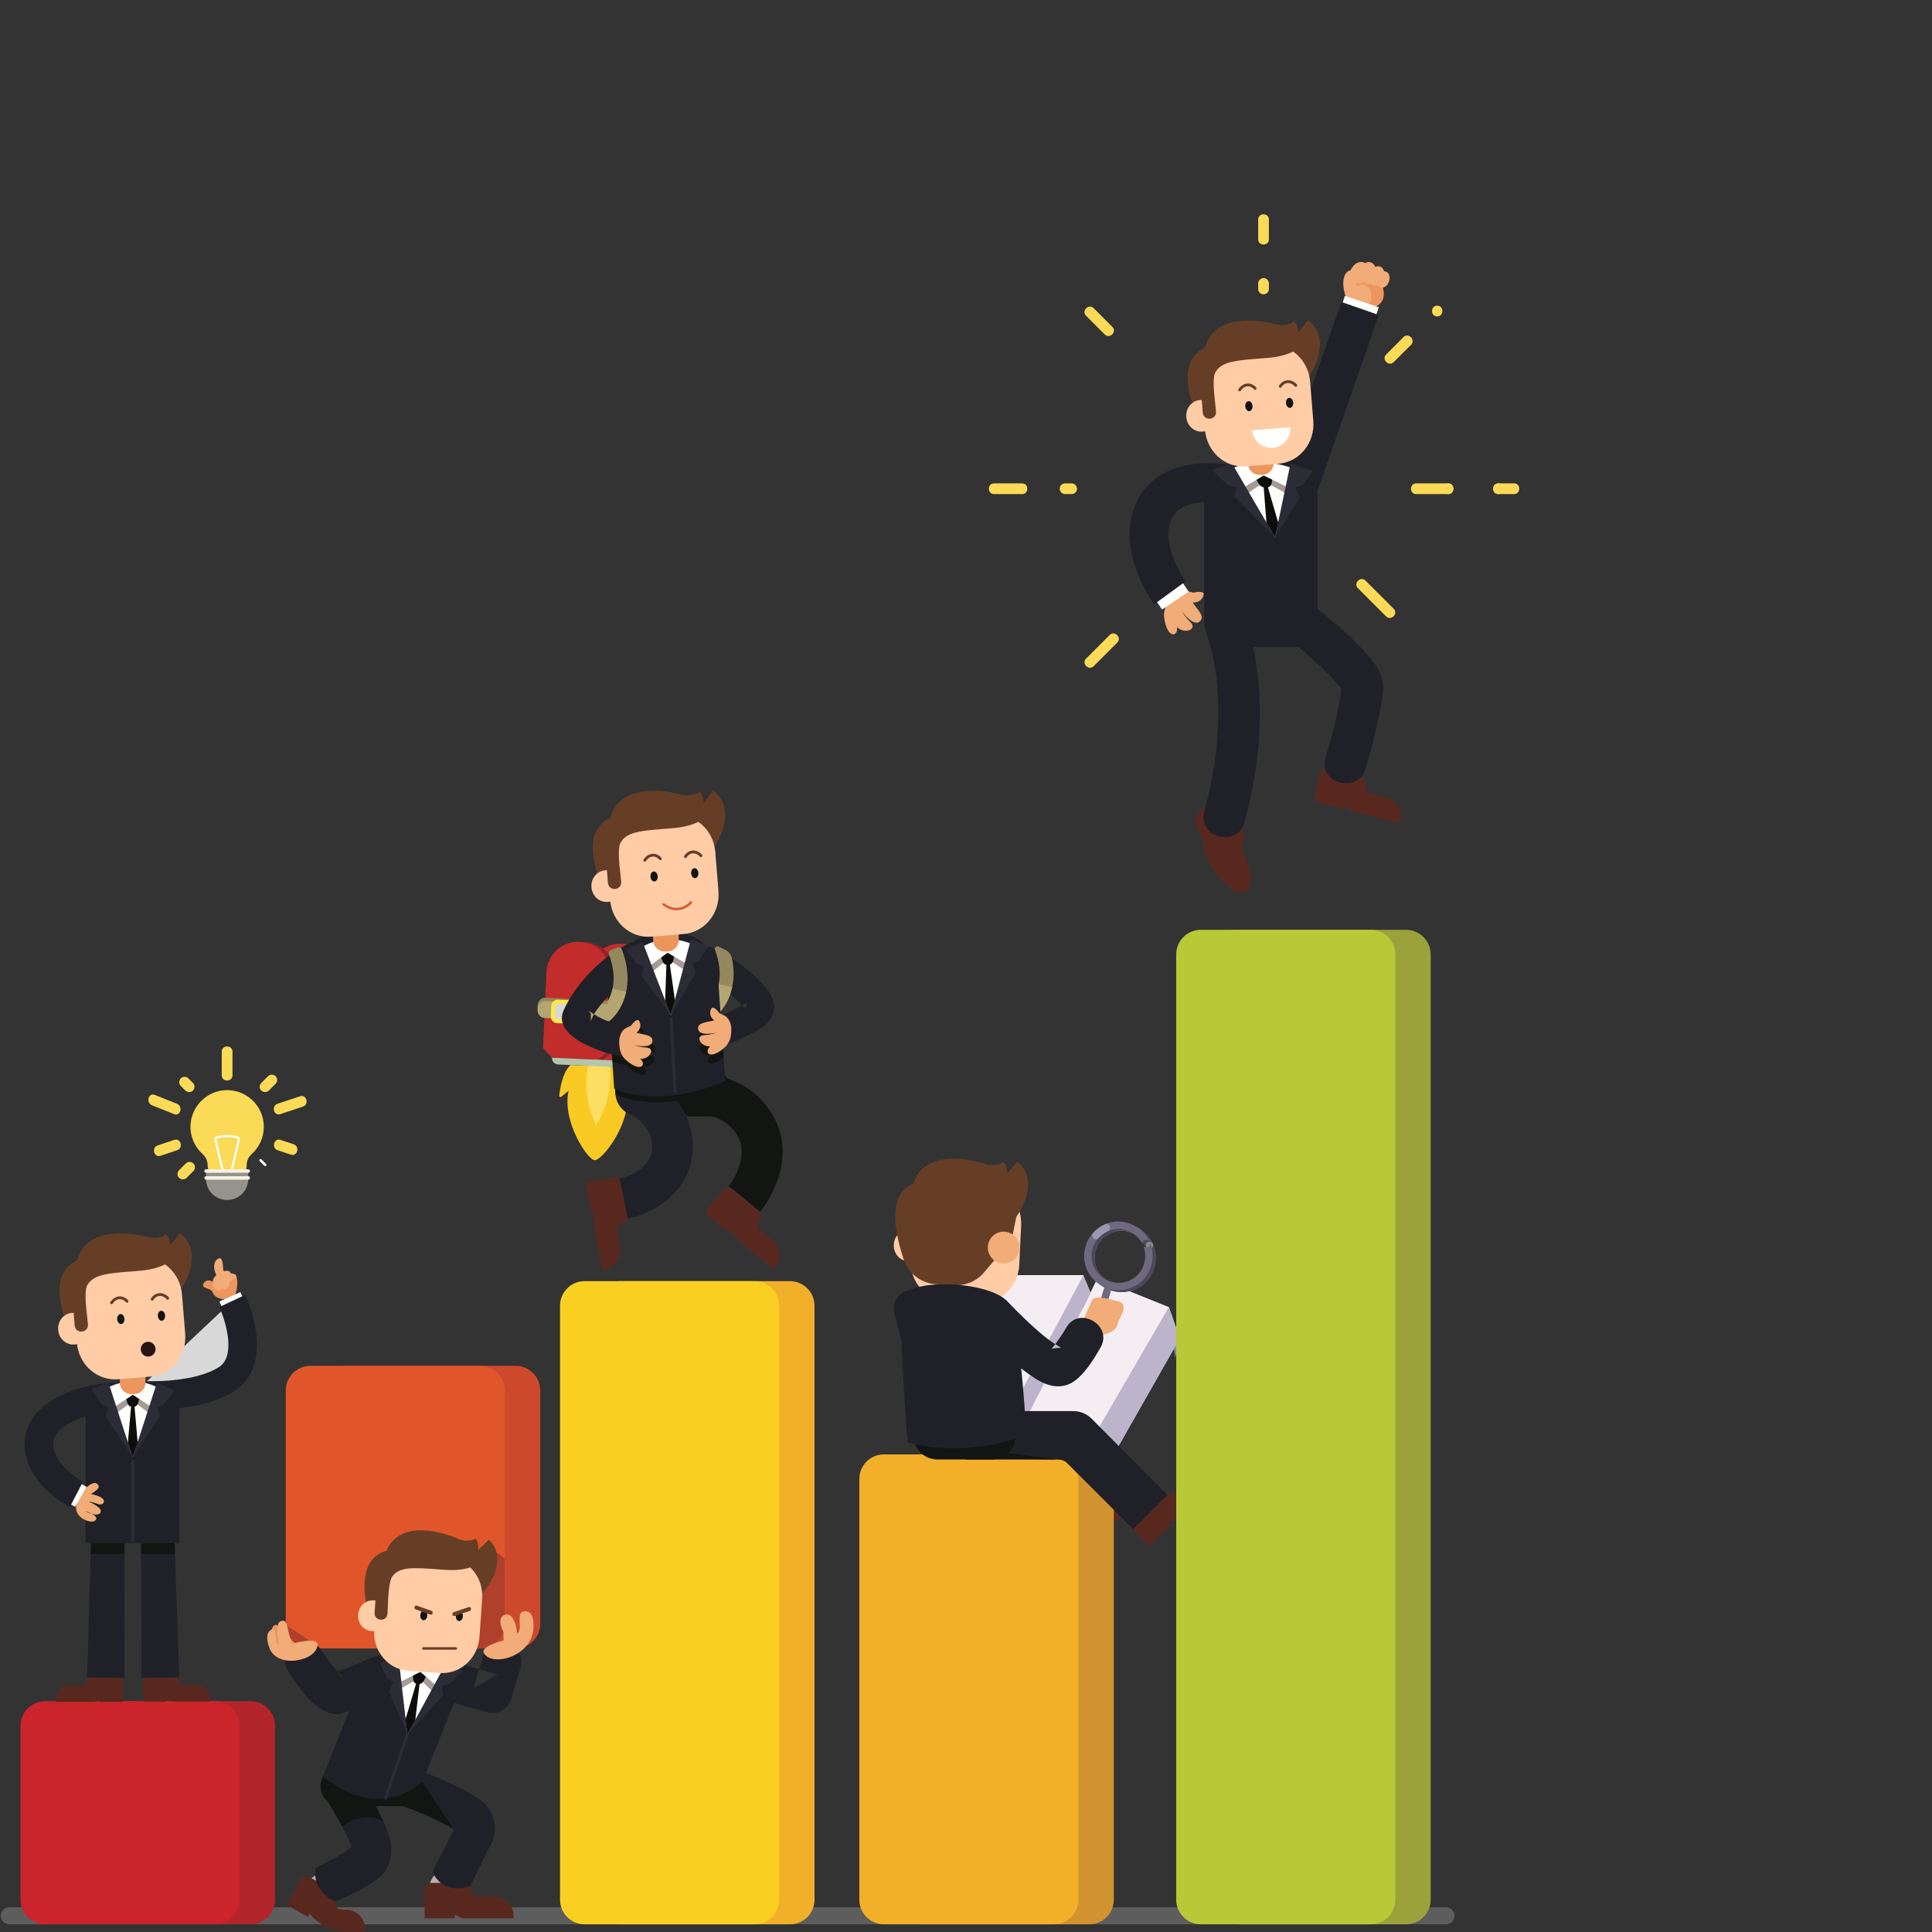 <?xml version="1.0" encoding="UTF-8"?>
<svg width="900px" height="900px" viewBox="0 0 900 900" version="1.1" xmlns="http://www.w3.org/2000/svg" xmlns:xlink="http://www.w3.org/1999/xlink">
    <rect x="0" y="0" width="900" height="900" fill="#333333" stroke="none"/>
    <!-- Generator: sketchtool 47.1 (45422) - http://www.bohemiancoding.com/sketch -->
    <title>C9F29215-CEC8-4023-9298-AF6596854498</title>
    <desc>Created with sketchtool.</desc>
    <defs></defs>
    <g id="Symbols" stroke="none" stroke-width="1" fill="none" fill-rule="evenodd">
        <g id="636">
            <g transform="translate(0, 99)">
                <path d="M127.292,669.958 C127.292,669.958 124.68,658.54 128.295,657.961 C130.017,657.685 130.934,660.685 133.12,661.243 C137.301,662.311 140.5,667.437 140.5,667.437 L127.292,669.958" id="Fill-1" fill="#EC965D"></path>
                <path d="M328.493,343.044 C328.493,338.741 320.66,335.253 310.999,335.253 C301.337,335.253 293.505,338.741 293.505,343.044 C293.505,347.347 301.337,350.835 310.999,350.835 C320.66,350.835 328.493,347.347 328.493,343.044" id="Fill-2" fill="#202128"></path>
                <path d="M673.584,797.42 L4.35,797.42 C2.158,797.42 0.382,795.644 0.382,793.452 C0.382,791.261 2.158,789.484 4.35,789.484 L673.584,789.484 C675.775,789.484 677.552,791.261 677.552,793.452 C677.552,795.644 675.775,797.42 673.584,797.42" id="Fill-3" fill-opacity="0.207" fill="#FFFFFF"></path>
                <path d="M538.483,592.807 L537.645,591.912 C534.282,588.322 528.646,588.138 525.058,591.5 L519.534,596.674 C518.257,597.871 516.25,597.805 515.053,596.528 L515.009,596.481 C513.812,595.203 511.806,595.137 510.527,596.334 L499.261,606.888 C497.982,608.085 497.917,610.092 499.114,611.37 L508.253,621.125 L518.519,611.509 L517.376,610.289 L521.084,609.106 L538.483,592.807" id="Fill-4" fill="#58281F"></path>
                <path d="M516.972,597.405 L481.604,561.873 C479.354,559.611 476.294,558.34 473.103,558.34 L459.747,558.34 L459.747,580.928 L466.232,580.928 C467.717,580.928 469.141,581.517 470.189,582.567 L501,613.376 L516.972,597.405" id="Fill-5" fill="#202128"></path>
                <path d="M116.659,797.42 L37.52,797.42 C31.189,797.42 26.059,792.289 26.059,785.96 L26.059,704.931 C26.059,698.601 31.189,693.47 37.52,693.47 L116.659,693.47 C122.989,693.47 128.12,698.601 128.12,704.931 L128.12,785.96 C128.12,792.289 122.989,797.42 116.659,797.42" id="Fill-6" fill="#B2252A"></path>
                <path d="M240.209,668.898 L161.069,668.898 C154.739,668.898 149.608,663.767 149.608,657.438 L149.608,548.73 C149.608,542.4 154.739,537.269 161.069,537.269 L240.209,537.269 C246.539,537.269 251.67,542.4 251.67,548.73 L251.67,657.438 C251.67,663.767 246.539,668.898 240.209,668.898" id="Fill-7" fill="#CE492B"></path>
                <path d="M367.975,797.42 L288.834,797.42 C282.504,797.42 277.373,792.289 277.373,785.96 L277.373,509.26 C277.373,502.93 282.504,497.799 288.834,497.799 L367.975,497.799 C374.304,497.799 379.435,502.93 379.435,509.26 L379.435,785.96 C379.435,792.289 374.304,797.42 367.975,797.42" id="Fill-8" fill="#F2AF2A"></path>
                <path d="M507.39,797.42 L428.249,797.42 C421.92,797.42 416.789,792.289 416.789,785.96 L416.789,589.974 C416.789,583.645 421.92,578.513 428.249,578.513 L507.39,578.513 C513.719,578.513 518.851,583.645 518.851,589.974 L518.851,785.96 C518.851,792.289 513.719,797.42 507.39,797.42" id="Fill-9" fill="#D19330"></path>
                <path d="M100.175,797.42 L21.034,797.42 C14.705,797.42 9.574,792.289 9.574,785.96 L9.574,704.931 C9.574,698.601 14.705,693.47 21.034,693.47 L100.175,693.47 C106.504,693.47 111.635,698.601 111.635,704.931 L111.635,785.96 C111.635,792.289 106.504,797.42 100.175,797.42" id="Fill-10" fill="#CB242A"></path>
                <path d="M235.18,548.73 L235.18,657.44 C235.18,663.77 230.05,668.9 223.72,668.9 L144.58,668.9 C138.44,668.9 133.43,664.08 133.13,658.01 C133.12,657.82 133.12,657.63 133.12,657.44 L133.12,548.73 C133.12,542.4 138.25,537.27 144.58,537.27 L223.72,537.27 C230.05,537.27 235.18,542.4 235.18,548.73" id="Fill-11" fill="#E0562A"></path>
                <path d="M146.25,666.5 L144.78,668.9 L144.58,668.9 C138.44,668.9 133.43,664.08 133.13,658.01 L146.25,666.5" id="Fill-12" fill="#AF402B"></path>
                <path d="M235.18,627.38 L235.18,657.44 C235.18,663.77 230.05,668.9 223.72,668.9 L199.72,668.9 L215.63,623.52 C224.13,624.53 226.15,624.05 226.15,624.05 C226.15,624.05 231.33,622.27 235.18,627.38" id="Fill-13" fill="#AF402B"></path>
                <path d="M351.489,797.42 L272.349,797.42 C266.02,797.42 260.889,792.289 260.889,785.96 L260.889,509.26 C260.889,502.93 266.02,497.799 272.349,497.799 L351.489,497.799 C357.818,497.799 362.95,502.93 362.95,509.26 L362.95,785.96 C362.95,792.289 357.818,797.42 351.489,797.42" id="Fill-14" fill="#F9D021"></path>
                <path d="M490.905,797.42 L411.765,797.42 C405.435,797.42 400.304,792.289 400.304,785.96 L400.304,589.974 C400.304,583.645 405.435,578.513 411.765,578.513 L490.905,578.513 C497.234,578.513 502.365,583.645 502.365,589.974 L502.365,785.96 C502.365,792.289 497.234,797.42 490.905,797.42" id="Fill-15" fill="#F2AF2A"></path>
                <path d="M106.718,496.903 L104.16,493.149 C103.718,492.477 104.277,485.477 101.396,487.462 C98.97,489.133 99.313,493.15 101.747,496.612 C102.188,497.239 102.064,498.101 101.455,498.567 L106.718,496.903" id="Fill-16" fill="#F1AC78"></path>
                <path d="M101.455,498.567 L101.426,498.589 C100.882,499.006 100.128,498.962 99.614,498.51 C98.036,497.125 95.737,496.983 94.753,499.014 C93.587,501.419 98.195,500.786 98.983,502.891 C100.118,505.919 103.734,506.371 105.02,506.12 L106.612,512.265 L110.691,510.011 L108.896,504.631 C110.734,503.858 111.381,494.765 109.107,494.52 C108.034,494.404 108.375,495.936 106.718,496.903 L101.455,498.567" id="Fill-17" fill="#EC965D"></path>
                <path d="M107.413,493.822 C106.255,491.556 98.935,494.129 99.097,498.501 C99.259,502.873 102.864,503.16 103.554,500.591 C104.244,498.021 103.362,497.781 103.362,497.781 C103.362,497.781 108.332,495.62 107.413,493.822" id="Fill-18" fill="#F1AC78"></path>
                <path d="M109.666,494.91 C108.942,494.03 105.418,493.488 103.636,496.209 C101.854,498.93 102.835,502.213 104.934,501.531 C107.226,500.786 107.023,497.794 107.023,497.794 C107.023,497.794 111.113,496.672 109.666,494.91" id="Fill-19" fill="#F1AC78"></path>
                <path d="M103.283,509.696 L113.043,505.35" id="Stroke-20" stroke="#FFFFFE" stroke-width="5.32" fill="#D8D8D8"></path>
                <path d="M61.752,550.744 C61.752,550.744 89.055,553.373 105.016,543.799 C120.976,534.226 108.208,507.036 108.208,507.036" id="Stroke-21" stroke="#202128" stroke-width="13.3" fill="#D8D8D8"></path>
                <path d="M80.269,553.66 C80.269,558.175 72.041,561.836 61.892,561.836 C51.742,561.836 43.514,558.175 43.514,553.66 C43.514,549.144 51.742,545.483 61.892,545.483 C72.041,545.483 80.269,549.144 80.269,553.66" id="Fill-22" fill="#2C2C37"></path>
                <path d="M25.954,693.826 L25.954,692.898 C25.954,689.178 28.971,686.161 32.691,686.161 L38.416,686.161 C39.74,686.161 40.814,685.087 40.814,683.763 L40.814,683.714 C40.814,682.389 41.889,681.316 43.213,681.316 L54.892,681.316 C56.216,681.316 57.29,682.389 57.29,683.714 L57.29,693.826 L46.649,693.826 L46.649,692.562 L43.989,693.826 L25.954,693.826" id="Fill-23" fill="#58281F"></path>
                <path d="M98.07,693.64 L98.07,692.712 C98.07,688.991 95.054,685.975 91.333,685.975 L85.608,685.975 C84.284,685.975 83.21,684.901 83.21,683.576 L83.21,683.528 C83.21,682.203 82.136,681.129 80.812,681.129 L69.133,681.129 C67.809,681.129 66.734,682.203 66.734,683.528 L66.734,693.64 L77.375,693.64 L77.375,692.376 L80.035,693.64 L98.07,693.64" id="Fill-24" fill="#58281F"></path>
                <polyline id="Fill-25" fill="#202128" points="57.978 682.697 58.007 604.481 65.676 604.481 65.881 682.697 83.482 682.424 80.336 588.261 43.381 588.261 40.542 682.424 57.978 682.697"></polyline>
                <polyline id="Fill-26" fill="#131513" points="43.386 590.401 80.341 590.401 81.563 624.964 65.729 624.964 65.681 606.62 58.012 606.62 57.999 624.964 42.274 624.964 43.386 590.401"></polyline>
                <path d="M61.843,544.863 C36.74,544.863 39.854,560.179 39.854,560.179 L39.854,619.878 L83.626,619.878 L83.626,560.241 C83.626,560.241 86.945,544.863 61.843,544.863" id="Fill-27" fill="#202128"></path>
                <path d="M41.27,600.448 C41.27,600.448 43.297,600.769 45.786,601.683 C48.252,602.589 50.154,599.468 45.866,597.981 C44.495,597.505 43.337,597.154 42.33,596.959 C43.928,596.051 46.313,594.478 45.971,593.345 C45.104,590.478 41.857,592.214 39.58,594.544 C37.882,596.281 36.879,598.943 36.288,600.505 C36.13,600.858 35.973,601.231 35.815,601.642 C33.551,607.568 42.069,610.925 44.116,609.497 C47.306,607.274 39.503,604.789 39.503,604.789 C39.503,604.789 45.21,608.124 46.779,605.666 C48.015,603.732 43.146,601.299 41.27,600.448" id="Fill-28" fill="#F1AC78"></path>
                <path d="M37.979,592.345 L32.735,601.653" id="Stroke-29" stroke="#FFFFFE" stroke-width="5.32" fill="#D8D8D8"></path>
                <path d="M32.542,603.026 C31.589,602.534 9.23,590.758 11.697,570.971 C14.256,550.452 45.173,542.782 65.565,545.325 L63.92,558.523 C55.753,557.505 45.774,558.648 37.877,561.508 C34.225,562.829 25.65,566.558 24.896,572.617 C23.599,583.018 38.506,591.136 38.657,591.215 L32.542,603.026" id="Fill-30" fill="#202128"></path>
                <polyline id="Fill-31" fill="#FFFFFE" points="50.676 547.163 61.843 579.853 73.107 547.163 50.676 547.163"></polyline>
                <path d="M73.055,550.775 L72.935,550.717 C65.917,547.339 57.742,547.34 50.726,550.721 L50.614,550.775 L53.692,559.709 L61.834,553.684 L69.976,559.709 L73.055,550.775" id="Fill-32" fill="#A59A95"></path>
                <polyline id="Fill-33" fill="#0E0D0C" points="64.139 573.164 61.833 579.855 59.548 573.163 61.882 547.165 64.139 573.164"></polyline>
                <path d="M61.823,556.464 L61.862,556.464 C62.999,556.464 63.999,555.716 64.321,554.626 L65.599,550.299 C66.084,548.656 64.853,547.009 63.14,547.009 L60.546,547.009 C58.833,547.009 57.603,548.656 58.087,550.299 L59.365,554.626 C59.687,555.716 60.688,556.464 61.823,556.464" id="Fill-34" fill="#0E0D0C"></path>
                <path d="M73.106,547.163 L72.987,547.105 C65.97,543.727 57.795,543.728 50.778,547.109 L50.666,547.163 L53.745,556.097 L61.887,550.738 L70.028,556.097 L73.106,547.163" id="Fill-35" fill="#FFFFFE"></path>
                <polyline id="Fill-36" fill="#2C2C37" points="61.833 579.855 73.107 545.117 81.197 548.668 76.308 555.196 73.107 556.446 74.453 560.757 61.833 579.855"></polyline>
                <polyline id="Fill-37" fill="#2C2C37" points="61.833 579.856 50.56 545.118 42.47 548.195 47.359 555.197 50.56 556.447 49.214 560.758 61.833 579.856"></polyline>
                <path d="M61.178,581.449 C61.178,593.904 61.178,606.359 61.178,618.814 C61.178,619.669 62.508,619.671 62.508,618.814 C62.508,606.359 62.508,593.904 62.508,581.449 C62.508,580.593 61.178,580.591 61.178,581.449" id="Fill-38" fill="#2C2C37"></path>
                <path d="M35.898,527.582 C35.898,527.582 17.464,496.573 35.923,488.14 C40.271,471.444 62.981,475.658 68.531,477.227 C74.08,478.796 77.369,475.947 77.369,475.947 C79.227,477.626 79.407,481.15 79.407,481.15 L83.697,475.539 C89.386,479.1 92.549,488.267 84.569,501.323 L35.898,527.582" id="Fill-39" fill="#663E26"></path>
                <path d="M67.761,545.132 C67.761,548.059 65.389,550.431 62.463,550.431 L61.138,550.431 C58.212,550.431 55.84,548.059 55.84,545.132 L55.84,536.144 C55.84,533.217 58.212,530.845 61.138,530.845 L62.463,530.845 C65.389,530.845 67.761,533.217 67.761,536.144 L67.761,545.132" id="Fill-40" fill="#EC965D"></path>
                <path d="M65.585,486.924 L50.523,488.143 C40.747,488.935 33.492,497.867 34.32,508.095 L34.678,512.499 L34.599,512.583 C34.29,512.564 33.978,512.559 33.661,512.585 L33.485,512.599 C29.636,512.911 26.779,516.428 27.105,520.455 L27.117,520.602 C27.443,524.626 30.825,527.635 34.672,527.324 L34.854,527.309 C35.177,527.283 35.49,527.227 35.798,527.155 L35.888,527.222 C37.051,537.038 45.429,544.276 54.93,543.507 L70.067,542.281 C79.844,541.49 87.099,532.557 86.271,522.33 L84.787,504.009 C83.959,493.782 75.362,486.132 65.585,486.924" id="Fill-41" fill="#FFCCA6"></path>
                <path d="M40.953,517.913 C40.248,509.198 37.54,498.381 44.739,491.834 C48.385,488.519 52.679,488.186 57.241,487.816 C60.958,487.515 64.669,487.147 68.39,486.914 C72.404,486.662 71.907,480.26 67.866,480.451 C63.792,480.645 59.734,481.11 55.669,481.439 C49.865,481.909 44.603,483.157 40.185,487.428 C35.268,492.18 33.198,498.924 33.757,505.833 C34.097,510.026 34.437,514.219 34.775,518.413 C35.113,522.58 41.291,522.08 40.953,517.913" id="Fill-42" fill="#663E26"></path>
                <path d="M57.964,515.331 C58.068,516.617 57.398,517.721 56.467,517.797 C55.536,517.872 54.696,516.89 54.593,515.604 C54.488,514.318 55.158,513.214 56.09,513.139 C57.021,513.063 57.86,514.045 57.964,515.331" id="Fill-43" fill="#131513"></path>
                <path d="M76.914,513.797 C77.018,515.083 76.348,516.187 75.416,516.262 C74.485,516.338 73.646,515.356 73.542,514.07 C73.438,512.784 74.108,511.68 75.039,511.605 C75.971,511.529 76.81,512.511 76.914,513.797" id="Fill-44" fill="#131513"></path>
                <path d="M78.61,505.33 C76.147,502.578 72.296,502.729 70.313,505.916 C69.863,506.637 71.002,507.298 71.448,506.58 C72.998,504.09 75.795,504.154 77.68,506.26 C78.246,506.893 79.174,505.96 78.61,505.33" id="Fill-45" fill="#663E26"></path>
                <path d="M52.518,508.248 C54.042,505.845 56.788,505.459 58.728,507.659 C59.289,508.296 60.217,507.362 59.658,506.729 C57.152,503.886 53.341,504.494 51.382,507.584 C50.927,508.301 52.065,508.962 52.518,508.248" id="Fill-46" fill="#663E26"></path>
                <path d="M82.978,481.662 C82.978,481.662 84.055,491.449 64.528,493.03 C45.003,494.611 37.759,494.139 39.207,512.031 C39.207,512.031 33.205,486.083 50.058,482.254 C66.91,478.425 73.694,486.267 82.978,481.662" id="Fill-47" fill="#663E26"></path>
                <path d="M72.461,529.503 C72.461,531.407 70.917,532.95 69.014,532.95 C67.109,532.95 65.565,531.407 65.565,529.503 C65.565,527.598 67.109,526.055 69.014,526.055 C70.917,526.055 72.461,527.598 72.461,529.503" id="Fill-48" fill="#281412"></path>
                <path d="M122.896,425.912 C122.896,416.113 114.646,408.242 104.714,408.865 C96.258,409.395 89.361,416.243 88.776,424.695 C88.395,430.203 90.627,435.2 94.355,438.575 C95.652,439.749 96.511,441.329 96.668,443.071 L96.697,443.405 C96.697,445.541 97.706,453.055 105.814,453.055 C113.924,453.055 114.933,445.541 114.933,443.405 L114.975,442.933 C115.124,441.27 115.947,439.762 117.192,438.649 C120.692,435.522 122.896,430.975 122.896,425.912" id="Fill-49" fill="#FADA56"></path>
                <path d="M100.349,431.731 L103.896,447 L107.734,447 L111.281,431.731 C111.853,429.757 99.777,429.757 100.349,431.731 Z" id="Stroke-50" stroke="#FFFFFE"></path>
                <path d="M105.913,459.974 L105.717,459.974 C100.34,459.974 95.981,455.616 95.981,450.239 L95.981,446.518 L115.648,446.518 L115.648,450.239 C115.648,455.616 111.29,459.974 105.913,459.974" id="Fill-51" fill="#95948C"></path>
                <path d="M95.981,447.324 C102.537,447.324 109.093,447.324 115.648,447.324 C116.686,447.324 116.688,445.712 115.648,445.712 C109.093,445.712 102.537,445.712 95.981,445.712 C94.944,445.712 94.942,447.324 95.981,447.324" id="Fill-52" fill="#F5F3E4"></path>
                <path d="M95.981,450.547 C102.537,450.547 109.093,450.547 115.648,450.547 C116.686,450.547 116.688,448.935 115.648,448.935 C109.093,448.935 102.537,448.935 95.981,448.935 C94.944,448.935 94.942,450.547 95.981,450.547" id="Fill-53" fill="#F5F3E4"></path>
                <path d="M89.897,405.483 C89.182,404.767 88.466,404.051 87.751,403.336 C86.824,402.41 85.129,402.341 84.215,403.336 C83.299,404.334 83.227,405.883 84.215,406.871 C84.931,407.587 85.646,408.303 86.362,409.018 C87.288,409.944 88.984,410.013 89.897,409.018 C90.813,408.02 90.886,406.471 89.897,405.483" id="Fill-54" fill="#FADA56"></path>
                <path d="M82.43,415.181 C78.991,413.802 75.552,412.424 72.113,411.045 C69.127,409.848 67.829,414.682 70.784,415.866 C74.223,417.245 77.662,418.623 81.101,420.002 C84.087,421.199 85.385,416.365 82.43,415.181" id="Fill-55" fill="#FADA56"></path>
                <path d="M125.232,409.018 C126.283,407.967 127.334,406.916 128.385,405.865 C129.311,404.939 129.38,403.243 128.385,402.329 C127.387,401.413 125.838,401.341 124.85,402.329 C123.799,403.381 122.747,404.432 121.696,405.483 C120.771,406.409 120.701,408.105 121.696,409.018 C122.694,409.934 124.244,410.006 125.232,409.018" id="Fill-56" fill="#FADA56"></path>
                <path d="M130.607,420.002 C134.101,418.84 137.595,417.677 141.088,416.515 C144.127,415.504 142.824,410.674 139.759,411.694 C136.266,412.856 132.771,414.018 129.278,415.181 C126.24,416.192 127.542,421.022 130.607,420.002" id="Fill-57" fill="#FADA56"></path>
                <path d="M120.95,441.866 C121.689,442.604 122.428,443.343 123.167,444.082 C123.688,444.603 124.496,443.795 123.976,443.274 C123.236,442.535 122.498,441.796 121.759,441.057 C121.238,440.536 120.43,441.345 120.95,441.866" id="Fill-58" fill="#FFFFFE"></path>
                <path d="M129.359,436.828 C131.396,437.506 133.434,438.184 135.471,438.862 C138.531,439.88 139.844,435.053 136.801,434.04 C134.763,433.362 132.726,432.685 130.688,432.007 C127.628,430.989 126.315,435.816 129.359,436.828" id="Fill-59" fill="#FADA56"></path>
                <path d="M86.557,442.991 C85.506,444.042 84.455,445.093 83.404,446.144 C82.478,447.07 82.409,448.766 83.404,449.679 C84.402,450.595 85.951,450.667 86.939,449.679 C87.99,448.628 89.041,447.577 90.093,446.526 C91.019,445.6 91.088,443.904 90.093,442.991 C89.095,442.075 87.545,442.003 86.557,442.991" id="Fill-60" fill="#FADA56"></path>
                <path d="M81.182,432.007 C78.605,432.864 76.029,433.721 73.453,434.578 C70.415,435.589 71.717,440.419 74.782,439.399 C77.358,438.542 79.935,437.685 82.511,436.828 C85.549,435.817 84.247,430.987 81.182,432.007" id="Fill-61" fill="#FADA56"></path>
                <path d="M108.297,401.923 C108.297,398.247 108.297,394.57 108.297,390.894 C108.297,387.677 103.297,387.671 103.297,390.894 C103.297,394.57 103.297,398.247 103.297,401.923 C103.297,405.14 108.297,405.145 108.297,401.923" id="Fill-62" fill="#FADA56"></path>
                <path d="M200.016,781.175 C200.016,781.175 198.468,774.023 211.298,768.439 L216.853,773.924 L208.563,784.638 L200.016,781.175" id="Fill-63" fill="#BDB2AC"></path>
                <path d="M141.715,781.639 C141.715,781.639 141.715,774.322 155.436,771.578 L159.704,778.113 L149.338,786.832 L141.715,781.639" id="Fill-64" fill="#BDB2AC"></path>
                <path d="M144.25,792.523 L143.443,793.987 L133.562,788.42 L140.011,776.711 C140.855,775.177 142.783,774.619 144.317,775.463 L155.4,781.692 C156.935,782.536 157.493,784.465 156.648,785.999 L156.617,786.055 C155.772,787.589 156.331,789.517 157.865,790.362 L161.203,790.616 C166.121,790.616 170.108,794.603 170.108,799.522 L170.108,800.749 L161.772,800.749 C155.037,800.749 148.646,797.767 144.318,792.605 L144.25,792.523" id="Fill-65" fill="#58281F"></path>
                <path d="M239.218,794.651 L239.218,793.424 C239.218,788.506 235.23,784.518 230.313,784.518 L222.744,784.518 C220.993,784.518 219.573,783.099 219.573,781.348 L219.573,781.284 C219.573,779.532 218.154,778.113 216.403,778.113 L200.966,778.113 C199.214,778.113 197.795,779.532 197.795,781.284 L197.795,794.651 L211.861,794.651 L211.861,792.98 L215.377,794.651 L239.218,794.651" id="Fill-66" fill="#58281F"></path>
                <path d="M168.901,675.057 C172.997,673.058 169.558,674.724 168.628,675.148 C166.75,676.006 164.844,676.8 162.925,677.561 C160.985,678.33 159.012,679.004 157.016,679.611 C157.067,679.595 157.582,681.301 159.281,680.976 C158.573,681.111 155.387,680.972 157.951,681.294 C158.398,681.351 161.146,683.178 159.605,681.963 C158.946,681.444 158.355,680.831 157.763,680.24 C156.389,678.869 155.787,678.054 154.236,676.046 C152.662,674.008 151.157,671.907 149.728,669.764 C143.178,659.947 127.865,669.958 134.421,679.784 C139.282,687.07 145.34,696.707 154.213,699.203 C159.643,700.73 162.751,697.148 167.774,695.28 C171.585,693.864 175.271,692.146 178.922,690.364 C183.41,688.172 184.038,681.479 181.564,677.701 C178.58,673.141 173.378,672.872 168.901,675.057" id="Fill-67" fill="#202128"></path>
                <path d="M147.935,667.15 C147.791,674.603 129.25,678.768 125.5,668.667 C124.192,665.143 123.74,661.667 126.38,660.18 C129.601,658.366 127.459,667.625 129.896,667.21 C129.896,667.21 128.149,657.702 130.334,656.458 C134.156,654.281 133.792,660.292 134.922,663.091 L135.875,666.812 C135.875,666.812 148.012,663.152 147.935,667.15" id="Fill-68" fill="#F1AC78"></path>
                <path d="M223.914,739.65 C213.484,732.154 196.078,725.933 192.281,724.624 C191.063,724.043 189.704,723.708 188.264,723.708 L158.586,723.708 C153.422,723.708 149.236,727.894 149.236,733.058 C149.236,735.93 150.534,738.498 152.572,740.213 C157.538,748.35 162.481,757.374 163.762,761.165 C161.419,764.261 147.003,771.108 147.003,771.108 C145.177,782.733 156.342,786.832 156.342,786.832 C156.638,786.712 163.657,783.841 170.755,779.637 C178.359,775.133 182.361,771.627 182.287,761.451 C182.26,757.608 179.824,751.221 175.053,742.409 L187.718,742.409 C193.391,744.429 204.372,748.776 211.451,753.299 L201.472,772.914 C206.659,784.638 219.084,779.606 219.084,779.606 L227.731,761.919 C232.7,754.725 230.987,744.736 223.914,739.65" id="Fill-69" fill="#202128"></path>
                <path d="M211.208,752.954 L196.658,731.003 L152.148,726.349 C150.453,728.041 149.403,730.381 149.403,732.966 C149.403,735.839 150.701,738.406 152.74,740.121 C155.165,744.094 159.571,751.959 159.571,751.959 C169.728,743.606 178.693,749.539 178.693,749.539 L174.978,742.317 L187.886,742.317 C193.452,744.299 204.122,748.523 211.208,752.954" id="Fill-70" fill="#131513"></path>
                <path d="M196.733,731.095 L214.191,687.571 C210.854,675.092 194.359,673.59 182.903,674.129 C176.203,674.444 170.302,678.628 167.823,684.861 L150.492,728.455 C150.492,728.455 173.799,750.143 196.733,731.095" id="Fill-71" fill="#202128"></path>
                <path d="M203.391,691.908 C211.245,694.175 219.1,696.442 226.954,698.709 C231.77,700.098 236.813,697.019 238.206,692.32 C239.639,687.485 241.071,682.65 242.505,677.815 C245.857,666.504 228.207,661.672 224.864,672.952 C223.431,677.787 221.998,682.622 220.565,687.456 C224.315,685.327 228.066,683.197 231.817,681.068 C223.963,678.801 216.108,676.534 208.254,674.268 C196.922,670.997 192.083,688.645 203.391,691.908" id="Fill-72" fill="#202128"></path>
                <path d="M225.473,671.247 C229.453,677.55 247.497,672.721 248.481,659.831 C248.736,656.494 248.516,650.837 243.792,651.688 C240.154,652.343 243.812,660.17 240.938,661.964 C240.938,661.964 240.205,652.622 235.847,653.14 C231.487,653.659 233.33,659.167 234.507,661.039 L234.572,665.203 C234.572,665.203 223.338,667.866 225.473,671.247" id="Fill-73" fill="#F1AC78"></path>
                <path d="M217.874,680.759 C217.874,686.517 205.98,691.185 191.309,691.185 C176.637,691.185 164.742,686.517 164.742,680.759 C164.742,675.001 176.637,670.333 191.309,670.333 C205.98,670.333 217.874,675.001 217.874,680.759" id="Fill-74" fill="#202128"></path>
                <polyline id="Fill-75" fill="#FFFFFE" points="185.371 675.266 189.778 708.942 207.717 677.222 185.371 675.266"></polyline>
                <path d="M206.922,680.831 L206.814,680.762 C200.518,676.771 192.374,676.06 184.69,678.83 L184.567,678.874 L185.798,688.081 L195.146,682.763 L202.02,689.5 L206.922,680.831" id="Fill-76" fill="#A59A95"></path>
                <polyline id="Fill-77" fill="#0E0D0C" points="193.44 702.451 189.769 708.944 188.866 702.05 196.534 676.245 193.44 702.451"></polyline>
                <path d="M194.565,685.542 L194.604,685.546 C195.736,685.645 196.887,684.984 197.431,683.921 L199.593,679.704 C200.414,678.103 199.525,676.348 197.819,676.199 L195.235,675.972 C193.529,675.823 191.964,677.364 192.109,679.049 L192.493,683.489 C192.59,684.608 193.434,685.443 194.565,685.542" id="Fill-78" fill="#0E0D0C"></path>
                <path d="M207.717,677.222 L207.609,677.153 C201.313,673.162 193.169,672.451 185.484,675.221 L185.361,675.265 L186.593,684.472 L195.805,679.82 L202.814,685.891 L207.717,677.222" id="Fill-79" fill="#FFFFFE"></path>
                <polyline id="Fill-80" fill="#2C2C37" points="189.769 708.944 208.137 675.175 215.467 679.433 209.255 685.537 205.81 686.508 206.265 690.939 189.769 708.944"></polyline>
                <polyline id="Fill-81" fill="#2C2C37" points="189.769 708.945 185.676 673.211 176.983 675.583 180.416 683.014 183.348 684.544 181.121 688.74 189.769 708.945"></polyline>
                <path d="M174.235,661.243 C174.235,661.243 161.075,628.78 180.028,623.385 C186.645,607.994 207.829,615.362 212.927,617.679 C218.023,619.997 221.598,617.744 221.598,617.744 C223.135,619.628 222.793,623.036 222.793,623.036 L227.732,618.278 C232.672,622.528 234.367,631.79 224.798,643.156 L174.235,661.243" id="Fill-82" fill="#663E26"></path>
                <path d="M208.68,626.557 L194.044,625.524 C184.543,624.854 176.272,632.367 175.571,642.306 L175.27,646.586 L175.181,646.655 C174.888,646.591 174.589,646.542 174.281,646.52 L174.11,646.508 C170.369,646.244 167.113,649.202 166.837,653.115 L166.827,653.258 C166.551,657.169 169.357,660.552 173.096,660.816 L173.271,660.829 C173.586,660.851 173.896,660.843 174.201,660.819 L174.277,660.897 C173.958,670.489 180.941,678.663 190.175,679.315 L204.885,680.352 C214.386,681.023 222.656,673.509 223.357,663.571 L224.613,645.766 C225.314,635.828 218.181,627.227 208.68,626.557" id="Fill-83" fill="#FFCCA6"></path>
                <path d="M180.502,652.701 C181.1,644.233 180.082,633.453 187.951,628.221 C191.936,625.572 196.106,625.88 200.54,626.193 C204.151,626.448 207.768,626.637 211.374,626.958 C215.264,627.303 215.724,621.085 211.816,620.678 C207.877,620.267 203.915,620.12 199.964,619.841 C194.323,619.443 189.089,619.872 184.224,623.325 C178.809,627.167 175.835,633.338 175.361,640.052 C175.073,644.127 174.786,648.202 174.499,652.277 C174.213,656.327 180.216,656.751 180.502,652.701" id="Fill-84" fill="#663E26"></path>
                <path d="M199.055,653.634 C198.966,654.884 198.161,655.846 197.256,655.782 C196.352,655.718 195.689,654.653 195.777,653.403 C195.865,652.153 196.671,651.191 197.575,651.255 C198.48,651.319 199.143,652.384 199.055,653.634" id="Fill-85" fill="#131513"></path>
                <path d="M215.624,654.011 C215.535,655.261 214.73,656.222 213.825,656.158 C212.921,656.094 212.259,655.029 212.347,653.78 C212.436,652.53 213.24,651.568 214.146,651.632 C215.05,651.696 215.712,652.761 215.624,654.011" id="Fill-86" fill="#131513"></path>
                <path d="M226.146,624.05 C226.146,624.05 225.748,633.602 206.772,632.264 C187.798,630.925 180.913,629.412 179.687,646.8 C179.687,646.8 177.72,621.013 194.458,619.803 C211.195,618.593 216.561,627.113 226.146,624.05" id="Fill-87" fill="#663E26"></path>
                <path d="M200.938,651.363 C198.677,650.566 196.416,649.769 194.156,648.972 C193.034,648.577 192.551,650.359 193.665,650.752 C195.926,651.549 198.187,652.346 200.447,653.143 C201.569,653.538 202.052,651.756 200.938,651.363" id="Fill-88" fill="#663E26"></path>
                <path d="M211.875,653.769 C214.177,652.995 216.479,652.22 218.781,651.446 C219.9,651.07 219.42,649.287 218.29,649.667 C215.988,650.441 213.687,651.215 211.384,651.99 C210.265,652.366 210.744,654.149 211.875,653.769" id="Fill-89" fill="#663E26"></path>
                <path d="M189.138,708.765 C185.749,718.698 182.361,728.631 178.974,738.563 C178.696,739.375 179.981,739.724 180.256,738.917 C183.645,728.984 187.032,719.052 190.42,709.119 C190.696,708.307 189.412,707.959 189.138,708.765" id="Fill-90" fill="#2C2C37"></path>
                <path d="M197.217,669.475 C202.258,669.475 207.298,669.475 212.339,669.475 C213.081,669.475 213.082,668.322 212.339,668.322 C207.298,668.322 202.258,668.322 197.217,668.322 C196.475,668.322 196.474,669.475 197.217,669.475" id="Fill-91" fill="#663E26"></path>
                <path d="M292.049,410.319 L295.185,413.431 C295.556,413.8 296.189,413.535 296.185,413.012 C296.152,409.892 295.704,402.323 292.28,398.325 L265.723,397.132 C261.954,400.806 260.829,408.305 260.518,411.409 C260.465,411.93 261.072,412.251 261.476,411.917 L264.878,409.099 C261.642,423.051 273.619,441.306 277.037,441.459 C280.455,441.613 294.021,424.506 292.049,410.319" id="Fill-92" fill="#F8CA23"></path>
                <path d="M284.199,405.117 C283.695,416.328 277.769,425.168 277.769,425.168 C277.769,425.168 272.658,415.832 273.162,404.621 C273.666,393.41 276.545,384.432 279.593,384.569 C282.641,384.706 284.702,393.906 284.199,405.117" id="Fill-93" fill="#FBDE62"></path>
                <path d="M300.702,395.678 C302.267,394.248 303.144,393.446 304.708,392.016 L306.322,356.095 C306.687,347.979 300.403,341.104 292.287,340.74 L291.99,340.726 C283.874,340.362 276.999,346.646 276.635,354.762 L275.041,390.221 C276.637,391.966 277.549,392.964 279.145,394.709 L300.702,395.678" id="Fill-94" fill="#902326"></path>
                <path d="M298.24,395.567 C299.806,394.137 300.683,393.335 302.247,391.905 L303.861,355.985 C304.226,347.869 297.941,340.994 289.826,340.629 L289.529,340.616 C281.413,340.251 274.538,346.535 274.173,354.651 L272.58,390.11 C274.176,391.856 275.088,392.853 276.683,394.599 L298.24,395.567" id="Fill-95" fill="#C22C2B"></path>
                <path d="M281.101,394.797 C282.665,393.367 283.543,392.565 285.107,391.135 L286.721,355.215 C287.086,347.099 280.802,340.224 272.686,339.859 L272.389,339.846 C264.273,339.481 257.398,345.765 257.033,353.881 L255.44,389.34 C257.036,391.086 257.947,392.083 259.543,393.829 L281.101,394.797" id="Fill-96" fill="#902326"></path>
                <path d="M278.64,394.687 C280.204,393.257 281.082,392.455 282.646,391.025 L284.26,355.104 C284.624,346.988 278.341,340.113 270.225,339.748 L269.928,339.735 C261.812,339.371 254.937,345.654 254.572,353.771 L252.979,389.229 C254.575,390.975 255.486,391.972 257.082,393.718 L278.64,394.687" id="Fill-97" fill="#C22C2B"></path>
                <path d="M306.326,375.979 L253.594,373.609 C251.73,373.526 250.297,371.731 250.393,369.6 L250.396,369.522 C250.492,367.392 252.08,365.732 253.944,365.816 L306.676,368.185 C308.54,368.269 309.973,370.064 309.877,372.194 L309.874,372.272 C309.778,374.403 308.189,376.062 306.326,375.979" id="Fill-98" fill="#94885E"></path>
                <path d="M306.326,377.576 L253.594,375.207 C251.73,375.123 250.297,373.328 250.393,371.197 L250.396,371.119 C250.492,368.989 252.08,367.329 253.944,367.413 L306.676,369.782 C308.54,369.866 309.973,371.661 309.877,373.792 L309.874,373.869 C309.778,376 308.189,377.659 306.326,377.576" id="Fill-99" fill="#B3A672"></path>
                <path d="M264.379,376.864 L259.537,376.647 C258.398,376.596 257.518,375.631 257.568,374.493 L257.786,369.651 C257.837,368.513 258.802,367.631 259.939,367.682 L264.781,367.9 C265.92,367.951 266.802,368.916 266.75,370.054 L266.533,374.896 C266.481,376.034 265.518,376.915 264.379,376.864 Z" id="Stroke-100" stroke="#FBE84F" stroke-width="1.962" fill="#D8D8D8"></path>
                <path d="M297.515,398.56 L259.988,396.874 C258.337,396.8 257.059,395.402 257.133,393.751 L257.135,393.721 L300.64,395.675 L300.638,395.705 C300.563,397.356 299.165,398.634 297.515,398.56" id="Fill-101" fill="#B1C6AC"></path>
                <path d="M360.276,492.212 L361.057,491.265 C364.186,487.47 363.646,481.858 359.851,478.729 L354.012,473.915 C352.661,472.801 352.469,470.803 353.582,469.451 L353.623,469.402 C354.737,468.051 354.545,466.052 353.193,464.938 L341.282,455.118 C339.932,454.004 337.933,454.196 336.819,455.547 L328.315,465.861 L339.169,474.809 L340.231,473.52 L341.882,477.046 L360.276,492.212" id="Fill-102" fill="#58281F"></path>
                <path d="M280.617,492.631 L281.822,492.401 C286.653,491.479 289.822,486.815 288.9,481.984 L287.482,474.55 C287.154,472.83 288.282,471.17 290.002,470.841 L290.065,470.829 C291.785,470.501 292.914,468.841 292.586,467.121 L289.691,451.957 C289.363,450.237 287.703,449.108 285.983,449.436 L272.853,451.942 L275.489,465.759 L277.131,465.446 L276.148,469.212 L280.617,492.631" id="Fill-103" fill="#58281F"></path>
                <path d="M358.852,419.079 C352.949,409.963 345.271,405.503 338.348,403.387 C336.461,399.755 332.673,397.271 328.298,397.271 L297.978,397.271 C291.723,397.271 286.651,402.341 286.651,408.596 L286.651,409.751 C286.651,414.899 290.09,419.238 294.792,420.615 C298.643,423.09 304.521,428.269 303.752,436.505 C302.772,446.997 289.177,450.072 288.657,450.185 L292.425,468.682 C302.754,466.578 320.722,457.803 322.548,438.26 C323.162,431.674 321.96,425.951 319.727,421.077 L328.298,421.077 C328.563,421.077 328.826,421.068 329.087,421.049 C330.38,420.959 331.681,421.035 332.913,421.439 C336.316,422.553 340.084,424.824 343.008,429.338 C349.944,440.051 339.765,452.931 339.36,453.433 L353.931,465.434 C354.729,464.465 373.326,441.43 358.852,419.079" id="Fill-104" fill="#202128"></path>
                <path d="M319.972,421.077 L328.543,421.077 C328.809,421.077 329.071,421.068 329.332,421.049 C330.626,420.959 331.926,421.035 333.158,421.439 C336.563,422.553 340.33,424.824 343.253,429.338 C350.189,440.051 340.01,452.931 339.606,453.433 L354.176,465.434 C354.975,464.465 373.571,441.43 359.097,419.079 C353.195,409.963 345.518,405.503 338.593,403.387 C336.707,399.755 332.918,397.271 328.543,397.271 C328.543,397.271 284.821,388.897 298.223,397.271 C311.624,405.644 319.972,421.077 319.972,421.077" id="Fill-105" fill="#131513"></path>
                <path d="M327.957,397.211 L297.637,397.211 C291.91,397.211 287.189,401.465 286.43,406.983 L286.697,410.852 C286.697,410.852 306.097,420.99 338.411,407.285 L338.141,403.371 L338.007,403.327 C336.12,399.696 332.332,397.211 327.957,397.211" id="Fill-106" fill="#131513"></path>
                <path d="M323.178,353.983 C323.487,354.092 323.794,354.211 324.1,354.331 C325.533,354.889 322.507,353.629 324.36,354.436 C325.035,354.729 325.698,355.045 326.362,355.361 C329.923,357.053 333.301,359.099 336.551,361.321 C338.341,362.544 339.996,363.912 341.631,365.333 C342.753,366.309 343.808,367.358 344.86,368.407 C345.213,368.775 345.564,369.143 345.916,369.512 C347.121,371.503 347.772,370.939 347.871,367.819 C343.815,370.939 338.219,373.102 333.476,374.881 C325.2,377.986 328.782,391.367 337.155,388.226 C341.255,386.688 345.25,384.925 349.152,382.939 C352.19,381.393 355.722,379.77 357.909,377.084 C364.224,369.33 358.375,362.117 352.501,356.532 C345.301,349.686 336.266,343.946 326.856,340.638 C318.415,337.669 314.816,351.043 323.178,353.983" id="Fill-107" fill="#202128"></path>
                <path d="M333.916,373.961 L332.396,365.615 C334.73,361.659 337.14,354.3 333.057,343.461 L333.049,343.438 C332.683,342.418 333.839,341.497 334.813,341.972 L337.83,343.444 C339.398,344.208 340.567,345.633 340.937,347.338 C344.654,364.524 334.413,373.536 333.916,373.961" id="Fill-108" fill="#94885E"></path>
                <path d="M333.027,374.748 L332.395,365.562 C333.302,364.016 334.22,361.968 334.76,359.434 L341.076,360.782 C339.254,369.321 334.652,373.377 333.027,374.748" id="Fill-109" fill="#B3A672"></path>
                <path d="M337.829,404.577 C305.515,418.282 286.115,408.143 286.115,408.143 L282.583,356.934 C281.961,347.913 288.769,340.096 297.789,339.474 L316.838,338.16 C325.858,337.538 333.675,344.346 334.297,353.367 L337.829,404.577" id="Fill-110" fill="#202128"></path>
                <path d="M335.968,377.555 C335.706,377.428 335.439,377.294 335.169,377.143 C335.169,377.143 332.23,372.981 331.246,375.193 C330.394,377.111 330.936,378.63 331.975,379.798 C331.458,380.134 331.012,380.521 330.627,380.945 C327.974,381.488 325.419,381.913 325.218,383.824 C324.994,385.953 326.817,386.627 328.829,386.739 C328.848,386.92 328.876,387.1 328.906,387.278 C328.661,387.3 328.413,387.319 328.16,387.331 C323.477,387.547 326.406,392.866 330.865,392.623 C327.889,395.138 330.302,399.194 337.071,393.547 L335.968,377.555" id="Fill-111" fill="#131513"></path>
                <path d="M338.628,374.962 C338.06,374.185 336.626,373.799 335.169,372.982 C335.169,372.982 332.231,368.821 331.246,371.033 C330.22,373.341 331.202,375.08 332.658,376.314 C329.447,377.207 325.471,377.26 325.218,379.664 C324.737,384.24 333.702,382.094 333.702,382.094 C333.702,382.094 331.182,383.032 328.16,383.171 C323.477,383.387 326.406,388.706 330.865,388.463 C327.813,391.041 330.425,395.244 337.589,388.946 C340.335,386.532 340.709,383.03 340.673,380.268 C340.648,378.388 339.863,376.067 338.628,374.962" id="Fill-112" fill="#F1AC78"></path>
                <path d="M305.448,389.223 C305.274,387.562 303.322,387.024 301.074,386.555 C300.585,385.846 299.899,385.249 299.011,384.816 C299.835,383.704 300.182,382.305 299.42,380.592 C298.436,378.38 295.498,382.542 295.498,382.542 C294.807,382.929 294.125,383.218 293.535,383.499 C290.361,382.744 287.267,381.67 284.274,380.366 L285.328,395.637 C287.838,396.382 290.143,396.934 291.957,397.291 C292.278,397.717 292.646,398.126 293.077,398.505 C300.241,404.804 302.853,400.601 299.801,398.022 C304.26,398.265 307.19,392.946 302.506,392.73 C302.172,392.715 301.846,392.688 301.527,392.656 C301.591,392.487 301.647,392.316 301.7,392.144 C303.766,392.055 305.677,391.401 305.448,389.223" id="Fill-113" fill="#131513"></path>
                <path d="M286.316,344.269 C276.518,351.105 267.69,360.568 262.652,371.445 C256.514,384.694 283.218,392.381 291.812,393.778 C300.539,395.196 304.282,381.862 295.49,380.432 C290.754,379.663 286.151,378.184 281.789,376.194 C279.786,375.28 277.854,374.221 275.981,373.067 C276.153,373.172 273.878,371.478 274.757,372.222 C273.569,371.217 275.159,372.896 275.241,373.379 C275.241,374.605 275.241,375.831 275.241,377.058 C276.288,371.98 282.702,365.805 286.517,362.05 C288.265,360.328 290.124,358.719 292.026,357.172 C293.286,356.148 291.29,357.698 292.726,356.633 C292.916,356.492 293.107,356.354 293.302,356.219 C300.563,351.152 293.656,339.148 286.316,344.269" id="Fill-114" fill="#202128"></path>
                <path d="M290.493,380.753 C291.062,379.976 292.496,379.59 293.953,378.773 C293.953,378.773 296.891,374.612 297.875,376.824 C298.902,379.132 297.919,380.871 296.464,382.105 C299.675,382.999 303.651,383.051 303.903,385.455 C304.384,390.031 295.42,387.885 295.42,387.885 C295.42,387.885 297.94,388.823 300.962,388.962 C305.646,389.178 302.716,394.497 298.256,394.254 C301.308,396.832 298.696,401.035 291.533,394.737 C288.787,392.323 288.412,388.822 288.448,386.059 C288.474,384.18 289.258,381.858 290.493,380.753" id="Fill-115" fill="#F1AC78"></path>
                <path d="M284.51,376.08 L282.989,367.733 C285.324,363.778 287.733,356.419 283.65,345.58 C283.363,344.816 283.744,343.96 284.498,343.647 L287.642,342.339 C288.445,342.004 289.357,342.412 289.666,343.226 C297.724,364.464 285.064,375.605 284.51,376.08" id="Fill-116" fill="#94885E"></path>
                <path d="M283.621,376.866 L282.988,367.68 C283.896,366.135 284.813,364.086 285.354,361.552 L291.67,362.9 C289.848,371.44 285.246,375.495 283.621,376.866" id="Fill-117" fill="#B3A672"></path>
                <polyline id="Fill-118" fill="#FFFFFE" points="299.564 341.867 312.506 373.895 321.962 340.638 299.564 341.867"></polyline>
                <path d="M322.107,344.247 L321.984,344.196 C314.792,341.207 306.631,341.656 299.81,345.416 L299.701,345.476 L303.264,354.229 L311.063,347.766 L319.523,353.337 L322.107,344.247" id="Fill-119" fill="#A59A95"></path>
                <polyline id="Fill-120" fill="#0E0D0C" points="314.432 367.091 312.496 373.898 309.848 367.341 310.754 341.255 314.432 367.091"></polyline>
                <path d="M311.205,350.542 L311.244,350.54 C312.379,350.478 313.337,349.676 313.599,348.571 L314.638,344.18 C315.031,342.513 313.712,340.936 312.002,341.03 L309.411,341.172 C307.701,341.266 306.563,342.978 307.137,344.592 L308.649,348.842 C309.03,349.913 310.07,350.605 311.205,350.542" id="Fill-121" fill="#0E0D0C"></path>
                <path d="M321.962,340.638 L321.839,340.587 C314.646,337.598 306.485,338.047 299.664,341.807 L299.555,341.867 L303.118,350.62 L310.954,344.822 L319.378,349.727 L321.962,340.638" id="Fill-122" fill="#FFFFFE"></path>
                <polyline id="Fill-123" fill="#2C2C37" points="312.496 373.898 321.85 338.595 330.123 341.697 325.599 348.483 322.471 349.907 324.051 354.138 312.496 373.898"></polyline>
                <polyline id="Fill-124" fill="#2C2C37" points="312.496 373.899 299.337 339.831 291.427 343.347 296.693 350.07 299.957 351.143 298.85 355.522 312.496 373.899"></polyline>
                <path d="M311.929,375.489 C312.541,386.8 313.154,398.112 313.767,409.423 C313.813,410.274 315.144,410.28 315.097,409.423 C314.484,398.112 313.871,386.8 313.259,375.489 C313.212,374.638 311.882,374.632 311.929,375.489" id="Fill-125" fill="#2C2C37"></path>
                <path d="M284.318,321.405 C284.318,321.405 265.884,290.396 284.344,281.963 C288.691,265.267 311.402,269.481 316.951,271.05 C322.5,272.619 325.79,269.771 325.79,269.771 C327.646,271.45 327.828,274.973 327.828,274.973 L332.118,269.362 C337.806,272.923 340.969,282.09 332.989,295.146 L284.318,321.405" id="Fill-126" fill="#663E26"></path>
                <path d="M316.182,338.956 C316.182,341.882 313.81,344.254 310.883,344.254 L309.559,344.254 C306.632,344.254 304.26,341.882 304.26,338.956 L304.26,329.967 C304.26,327.04 306.632,324.668 309.559,324.668 L310.883,324.668 C313.81,324.668 316.182,327.04 316.182,329.967 L316.182,338.956" id="Fill-127" fill="#EC965D"></path>
                <path d="M314.006,280.747 L298.944,281.966 C289.167,282.758 281.913,291.69 282.741,301.918 L283.098,306.322 L283.019,306.406 C282.71,306.387 282.398,306.382 282.082,306.408 L281.905,306.422 C278.057,306.734 275.2,310.251 275.525,314.278 L275.538,314.425 C275.863,318.449 279.246,321.458 283.093,321.147 L283.273,321.132 C283.598,321.106 283.911,321.05 284.219,320.978 L284.309,321.045 C285.472,330.861 293.849,338.099 303.35,337.33 L318.487,336.104 C328.264,335.313 335.519,326.38 334.69,316.153 L333.207,297.832 C332.379,287.605 323.782,279.956 314.006,280.747" id="Fill-128" fill="#FFCCA6"></path>
                <path d="M289.373,311.736 C288.668,303.021 285.96,292.204 293.159,285.657 C296.806,282.342 301.099,282.009 305.662,281.639 C309.378,281.339 313.089,280.97 316.81,280.737 C320.824,280.485 320.327,274.083 316.286,274.275 C312.212,274.468 308.155,274.933 304.09,275.262 C298.285,275.732 293.022,276.98 288.604,281.251 C283.688,286.003 281.618,292.747 282.178,299.656 C282.517,303.849 282.856,308.042 283.196,312.236 C283.533,316.403 289.711,315.903 289.373,311.736" id="Fill-129" fill="#663E26"></path>
                <path d="M306.385,309.154 C306.488,310.44 305.818,311.544 304.887,311.62 C303.956,311.695 303.116,310.714 303.013,309.427 C302.908,308.141 303.579,307.037 304.51,306.962 C305.441,306.886 306.28,307.868 306.385,309.154" id="Fill-130" fill="#131513"></path>
                <path d="M325.334,307.62 C325.438,308.906 324.768,310.01 323.837,310.086 C322.905,310.161 322.066,309.179 321.962,307.893 C321.857,306.607 322.528,305.503 323.459,305.428 C324.391,305.352 325.229,306.334 325.334,307.62" id="Fill-131" fill="#131513"></path>
                <path d="M327.031,299.153 C324.567,296.401 320.716,296.552 318.732,299.739 C318.284,300.46 319.422,301.122 319.869,300.403 C321.419,297.913 324.215,297.977 326.101,300.084 C326.666,300.716 327.595,299.783 327.031,299.153" id="Fill-132" fill="#663E26"></path>
                <path d="M300.938,302.071 C302.463,299.668 305.208,299.282 307.148,301.483 C307.709,302.119 308.637,301.185 308.078,300.552 C305.572,297.709 301.762,298.317 299.802,301.407 C299.347,302.124 300.485,302.785 300.938,302.071" id="Fill-133" fill="#663E26"></path>
                <path d="M331.397,275.485 C331.397,275.485 332.475,285.272 312.949,286.853 C293.423,288.434 286.179,287.962 287.628,305.854 C287.628,305.854 281.625,279.906 298.478,276.077 C315.331,272.249 322.115,280.091 331.397,275.485" id="Fill-134" fill="#663E26"></path>
                <path d="M308.722,322.651 C312.884,326.089 318.571,325.798 322.263,321.813 C322.767,321.269 321.952,320.451 321.447,320.997 C318.212,324.49 313.234,324.89 309.537,321.836 C308.969,321.366 308.148,322.178 308.722,322.651" id="Fill-135" fill="#D55E35"></path>
                <polyline id="Fill-136" fill="#87869B" points="547.42 533.47 549.567 524.468 545.273 516.56 547.42 533.47"></polyline>
                <polyline id="Fill-137" fill="#F4EEF2" points="549.57 524.47 518.27 579.5 506.91 574.63 482.82 564.29 426.9 555.57 463.23 495.01 504.71 495.01 504.269 510.65 511.23 496.49 544.5 509.9 549.57 524.47"></polyline>
                <polyline id="Fill-138" fill="#BBB4CB" points="549.57 524.47 518.27 579.5 506.91 574.63 544.5 509.9 549.57 524.47"></polyline>
                <polyline id="Fill-139" fill="#BBB4CB" points="469.724 560.472 504.706 495.014 508.096 503.196 477.192 563.413 469.724 560.472"></polyline>
                <path d="M458.833,452.406 L443.739,451.689 C433.942,451.223 425.604,459.154 425.117,469.403 L424.907,473.817 L424.818,473.89 C424.515,473.831 424.206,473.787 423.889,473.772 L423.712,473.763 C419.854,473.58 416.572,476.703 416.38,480.738 L416.373,480.886 C416.182,484.918 419.15,488.336 423.006,488.519 L423.188,488.528 C423.512,488.543 423.829,488.527 424.144,488.496 L424.225,488.574 C424.122,498.458 431.505,506.708 441.026,507.161 L456.196,507.882 C465.993,508.348 474.331,500.417 474.818,490.168 L475.691,471.808 C476.179,461.558 468.631,452.872 458.833,452.406" id="Fill-140" fill="#FFCCA6"></path>
                <path d="M430.876,480.803 C431.291,472.07 429.989,460.996 437.968,455.424 C442.008,452.602 446.309,452.821 450.881,453.038 C454.604,453.215 458.333,453.325 462.053,453.57 C466.066,453.833 466.393,447.42 462.36,447.093 C458.295,446.763 454.212,446.706 450.138,446.512 C444.32,446.236 438.941,446.8 434.014,450.47 C428.529,454.554 425.613,460.978 425.284,467.902 C425.085,472.104 424.885,476.306 424.686,480.509 C424.486,484.685 430.678,484.979 430.876,480.803" id="Fill-141" fill="#663E26"></path>
                <path d="M477.192,450.227 C477.192,450.227 477.009,460.071 457.441,459.141 C437.873,458.211 430.749,456.816 429.896,474.747 C429.896,474.747 427.264,448.244 444.468,446.603 C461.672,444.962 467.397,453.607 477.192,450.227" id="Fill-142" fill="#663E26"></path>
                <path d="M421.036,487.826 C416.938,475.741 413.084,457.27 425.479,452.349 C430.667,435.895 453.135,441.252 458.598,443.1 C464.061,444.947 467.489,442.269 467.489,442.269 C469.259,444.04 469.262,447.568 469.262,447.568 L473.83,442.181 C479.33,446.025 482.025,455.341 473.396,467.976 L471.275,478.591 L458.407,493.753 C455.014,497.752 449.951,499.941 444.713,499.676 L436.139,499.242 C429.239,498.892 423.256,494.368 421.036,487.826" id="Fill-143" fill="#663E26"></path>
                <path d="M474.903,483.096 C474.381,487.149 470.67,490.012 466.616,489.489 C462.563,488.966 459.7,485.256 460.224,481.202 C460.746,477.148 464.457,474.285 468.511,474.809 C472.564,475.331 475.427,479.042 474.903,483.096" id="Fill-144" fill="#F1AC78"></path>
                <path d="M565.389,592.807 L564.55,591.912 C561.188,588.322 555.552,588.138 551.963,591.5 L546.439,596.674 C545.162,597.871 543.155,597.805 541.958,596.528 L541.914,596.481 C540.717,595.203 538.711,595.137 537.433,596.334 L526.166,606.888 C524.888,608.085 524.822,610.092 526.02,611.37 L535.158,621.125 L545.424,611.509 L544.281,610.289 L547.989,609.106 L565.389,592.807" id="Fill-145" fill="#58281F"></path>
                <path d="M543.877,597.405 L508.51,561.873 C506.259,559.611 503.199,558.34 500.008,558.34 L449.747,558.34 L449.747,580.928 L493.138,580.928 C494.622,580.928 496.046,581.517 497.095,582.567 L527.905,613.376 L543.877,597.405" id="Fill-146" fill="#202128"></path>
                <path d="M473.1,569.808 C473.1,575.923 468.143,580.879 462.027,580.879 L436.612,580.879 C430.498,580.879 425.541,575.923 425.541,569.808 L425.541,566.643 C425.541,560.529 430.498,555.572 436.612,555.572 L462.027,555.572 C468.143,555.572 473.1,560.529 473.1,566.643 L473.1,569.808" id="Fill-147" fill="#131513"></path>
                <polyline id="Fill-148" fill="#131513" points="453.857 575.811 492.19 580.88 453.526 580.413 453.857 575.811"></polyline>
                <path d="M419.873,506.389 C421.829,495.088 467.006,497.922 470.764,509.747 C476.159,526.723 478.07,569.423 478.07,569.423 C478.07,569.423 451.335,580.88 422.721,572.812 C422.721,572.812 418.509,514.273 419.873,506.389" id="Fill-149" fill="#202128"></path>
                <path d="M526.131,502.496 L511.23,496.49 L510.621,497.729 C509.458,496.479 508.48,495.024 507.753,493.392 C504.23,485.486 507.877,475.933 515.728,472.331 C517.881,471.343 520.104,470.882 522.284,470.882 C528.367,470.882 534.108,474.473 536.996,480.219 C537.041,480.308 537.078,480.398 537.107,480.486 C537.13,480.533 537.151,480.582 537.171,480.632 C540.335,488.771 536.936,498.175 528.694,501.661 C527.853,502.017 526.996,502.294 526.131,502.496 M522.372,474.358 C520.702,474.358 518.986,474.71 517.295,475.465 C510.98,478.285 508.168,485.748 510.975,492.032 C513.058,496.696 517.733,499.464 522.544,499.463 C524.6,499.463 526.682,498.958 528.596,497.879 C534.436,494.587 536.142,487.824 533.936,481.823 C531.584,477.262 527.169,474.358 522.372,474.358" id="Fill-153" fill="#898B8D"></path>
                <path d="M522.529,502.91 C518.049,502.909 513.688,501.027 510.621,497.729 L511.23,496.49 L526.131,502.496 C524.937,502.775 523.729,502.91 522.529,502.91" id="Fill-154" fill="#84828D"></path>
                <path d="M533.834,481.552 C536.193,487.619 534.524,494.537 528.596,497.879 C522.203,501.482 513.948,498.69 510.975,492.032 C508.168,485.748 510.98,478.285 517.295,475.465 C523.898,472.516 530.871,475.723 534.009,481.965 C535.009,483.955 537.995,482.205 536.996,480.219 C533.073,472.415 523.89,468.586 515.729,472.331 C507.877,475.933 504.23,485.486 507.753,493.392 C511.282,501.314 520.7,505.043 528.694,501.661 C536.937,498.175 540.335,488.771 537.171,480.632 C536.372,478.579 533.025,479.472 533.834,481.552" id="Fill-155" fill="#4B485C"></path>
                <path d="M532.437,480.679 C534.795,486.745 533.127,493.664 527.197,497.006 C520.805,500.609 512.55,497.816 509.577,491.159 C506.771,484.875 509.583,477.412 515.896,474.592 C522.501,471.643 529.473,474.85 532.61,481.092 C533.611,483.082 536.597,481.332 535.599,479.346 C531.675,471.542 522.491,467.713 514.33,471.457 C506.479,475.06 502.833,484.613 506.355,492.519 C509.885,500.44 519.302,504.169 527.297,500.788 C535.538,497.302 538.938,487.898 535.772,479.759 C534.975,477.706 531.628,478.599 532.437,480.679" id="Fill-156" fill="#6E697E"></path>
                <path d="M514.447,500.648 C512.537,506.87 510.627,513.091 508.717,519.313 C508.062,521.447 511.4,522.359 512.053,520.233 C513.963,514.011 515.873,507.789 517.783,501.568 C518.438,499.434 515.1,498.522 514.447,500.648" id="Fill-157" fill="#6E697E"></path>
                <path d="M508.453,523.004 C508.453,523.004 520.182,524.368 520.999,516.186 C520.999,516.186 526.454,508.687 520.999,507.254 C515.545,505.821 509.271,504.05 508.453,507.254 L502.524,520.549 L508.453,523.004" id="Fill-158" fill="#F1AC78"></path>
                <path d="M456.702,520.797 C464.447,528.849 472.794,537.064 482.214,543.132 C488.746,547.34 495.876,548.681 502.097,543.092 C506.436,539.194 509.772,533.751 512.673,528.717 C518.611,518.409 502.673,509.105 496.739,519.403 C494.692,522.956 492.405,526.119 490.289,528.833 C489.626,529.683 489.608,529.428 489.692,529.537 C489.377,529.126 494.389,528.82 494.646,528.845 C492.723,528.656 494.975,529.262 493.939,528.628 C492.044,527.47 489.578,525.915 488.265,524.898 C482.176,520.187 475.5,513.727 469.75,507.749 C461.502,499.174 448.464,512.232 456.702,520.797" id="Fill-159" fill="#202128"></path>
                <path d="M416.693,513.107 C419.926,525.285 423.158,537.463 426.391,549.641 C429.435,561.108 447.239,556.244 444.185,544.735 C440.952,532.557 437.72,520.38 434.487,508.202 C431.443,496.735 413.639,501.599 416.693,513.107" id="Fill-160" fill="#202128"></path>
                <path d="M511.702,477.812 C513.018,476.332 514.542,475.223 516.342,474.398 C517.191,474.009 517.401,472.781 516.963,472.031 C516.452,471.159 515.448,471.02 514.596,471.411 C512.562,472.344 510.742,473.693 509.256,475.366 C507.781,477.025 510.22,479.481 511.702,477.812" id="Fill-161" fill="#9A97AF"></path>
                <path d="M651.871,284.466 L652.171,283.276 C653.371,278.506 650.479,273.667 645.709,272.466 L638.37,270.618 C636.672,270.19 635.643,268.467 636.069,266.769 L636.085,266.707 C636.513,265.009 635.482,263.286 633.785,262.858 L618.814,259.089 C617.116,258.661 615.393,259.691 614.966,261.389 L612.558,270.952 C612.085,272.83 613.225,274.735 615.103,275.208 L625.343,277.786 L625.75,276.166 L628.752,278.645 L651.871,284.466" id="Fill-162" fill="#58281F"></path>
                <path d="M551.617,176.222 C552.656,175.986 554.134,176.705 555.943,177.082 C555.943,177.082 561.42,175.741 560.635,178.304 C559.816,180.977 557.732,181.715 555.62,181.688 C557.652,184.767 560.935,187.7 559.398,189.89 C556.476,194.06 550.549,185.756 550.549,185.756 C550.549,185.756 551.973,188.37 554.395,190.681 C558.148,194.264 551.838,196.577 548.291,193.135 C548.966,197.505 543.732,199.117 542.326,188.654 C541.787,184.643 544.018,181.447 546.056,179.167 C547.441,177.616 549.782,176.247 551.617,176.222" id="Fill-163" fill="#F1AC78"></path>
                <path d="M644.344,35.439 C645.895,42.592 640.936,44.714 635.732,44.714 C630.529,44.714 626.312,40.836 626.312,36.051 C626.312,31.267 630.529,27.389 635.732,27.389 C640.936,27.389 643.33,30.764 644.344,35.439" id="Fill-164" fill="#EC965D"></path>
                <path d="M641.358,28.205 C641.358,31.052 639.688,33.36 637.629,33.36 C635.57,33.36 633.9,31.052 633.9,28.205 C633.9,25.358 635.57,23.049 637.629,23.049 C639.688,23.049 641.358,25.358 641.358,28.205" id="Fill-165" fill="#F1AC78"></path>
                <path d="M630.077,40.414 C625.463,36.568 627.771,23.836 633.538,23.088 C639.307,22.34 637.654,32.65 633.538,33.107 C630.077,33.492 630.847,28.493 630.847,28.493" id="Fill-166" fill="#F1AC78"></path>
                <path d="M628.844,26.993 C622.995,28.576 625.816,44.882 633.831,44.713 C641.846,44.544 639.373,29.695 631.919,34.46 C631.919,34.46 631.679,26.226 628.844,26.993" id="Fill-167" fill="#F1AC78"></path>
                <path d="M644.558,30.664 C643.72,33.107 641.608,34.595 639.842,33.99 C638.075,33.384 637.321,30.913 638.159,28.47 C638.997,26.028 641.108,24.539 642.875,25.145 C644.642,25.75 645.395,28.222 644.558,30.664" id="Fill-168" fill="#F1AC78"></path>
                <path d="M647.04,32.156 C646.334,34.215 644.555,35.47 643.065,34.959 C641.575,34.448 640.94,32.365 641.646,30.306 C642.353,28.247 644.133,26.992 645.622,27.503 C647.111,28.013 647.746,30.097 647.04,32.156" id="Fill-169" fill="#F1AC78"></path>
                <polyline id="Fill-170" fill="#FFFFFE" points="639.975 51.174 624.169 45.914 626.482 38.833 642.288 44.093 639.975 51.174"></polyline>
                <polyline id="Fill-171" fill="#FFFFFE" points="549.567 170.432 537.165 178.799 541.331 184.975 553.733 176.608 549.567 170.432"></polyline>
                <path d="M537.618,182.516 C536.758,181.337 516.728,153.388 531.782,130.816 C547.395,107.408 589.686,116.909 612.949,132.425 L603.366,142.581 C577.26,139.548 580.752,136.58 569.4,135.248 C564.152,134.632 551.448,133.946 546.839,140.858 C538.925,152.723 552.118,171.682 552.254,171.87 L537.618,182.516" id="Fill-172" fill="#202128"></path>
                <path d="M603.603,130.753 L633.593,44.697" id="Stroke-173" stroke="#202128" stroke-width="18.453" fill="#D8D8D8"></path>
                <path d="M560.733,292.437 C560.733,292.437 558.682,300.116 569.885,311.552 C580.029,321.907 583.345,313.742 582.797,309.64 C581.986,303.572 578.109,296.714 578.339,295.18 C578.339,295.18 580.197,292.536 579.757,290.773 C576.109,276.183 566.547,274.507 561.6,277.072 C555.845,280.055 555.867,286.597 560.733,292.437" id="Fill-175" fill="#58281F"></path>
                <path d="M561.351,194.518 C561.278,194.346 561.261,194.308 561.351,194.518" id="Fill-176" fill="#202128"></path>
                <path d="M644.228,219.601 C643.834,215.154 641.864,212.014 639.15,208.619 C631.36,198.872 621.157,190.683 611.51,182.79 C609.49,180.631 606.623,179.275 603.433,179.275 L572.516,179.275 C567.049,179.275 562.52,183.24 561.617,188.448 C560.938,190.538 561.03,192.875 561.726,195.146 C561.768,195.293 561.813,195.439 561.864,195.581 C561.991,195.952 562.129,196.321 562.287,196.686 C561.74,195.427 561.462,194.779 561.351,194.518 C561.476,194.814 561.764,195.509 561.949,196.016 C562.468,197.433 562.915,198.875 563.34,200.323 C564.002,202.584 564.552,204.878 565.051,207.181 C565.395,208.764 565.688,210.357 565.965,211.953 C566.118,212.834 566.252,213.719 566.387,214.604 C566.413,214.775 566.434,214.913 566.453,215.036 C566.473,215.211 566.502,215.462 566.548,215.832 C569.142,237.05 566.565,258.453 561.016,278.997 C557.752,291.077 576.444,296.197 579.699,284.148 C585.681,262.005 588.548,238.706 585.923,215.832 C585.409,211.361 584.745,206.885 583.818,202.473 L604.979,202.473 C611.32,207.865 617.506,213.484 623.112,219.579 C623.62,220.132 624.109,220.7 624.597,221.27 L624.689,221.378 C624.736,222.048 624.801,222.919 624.748,223.477 C624.738,223.58 624.731,223.653 624.724,223.736 C624.694,223.906 624.653,224.146 624.598,224.5 C624.436,225.531 624.241,226.558 624.049,227.584 C622.388,236.472 620.087,245.305 617.453,253.953 C613.803,265.938 632.507,271.021 636.136,259.104 C638.877,250.104 641.202,240.925 642.93,231.677 C643.656,227.793 644.579,223.575 644.228,219.601" id="Fill-177" fill="#202128"></path>
                <path d="M587.473,115.782 C557.199,115.782 560.955,131.097 560.955,131.097 L560.955,190.796 C573.931,197.433 604.525,198.465 613.743,186.182 L613.743,126.546 C613.743,126.546 617.746,115.782 587.473,115.782" id="Fill-178" fill="#202128"></path>
                <polyline id="Fill-179" fill="#FFFFFE" points="574.481 118.971 593.966 151.245 601.533 118.971 574.481 118.971"></polyline>
                <path d="M602.135,122.537 L601.979,122.48 C592.895,119.144 583.037,119.146 575.197,122.484 L575.072,122.537 L580.429,131.358 L589.139,125.409 L600.066,131.358 L602.135,122.537" id="Fill-180" fill="#A59A95"></path>
                <polyline id="Fill-181" fill="#0E0D0C" points="595.504 144.642 593.955 151.248 589.966 144.641 587.996 118.973 595.504 144.642"></polyline>
                <path d="M589.638,128.153 L589.685,128.153 C591.055,128.153 592.124,127.415 592.312,126.339 L593.056,122.067 C593.339,120.445 591.551,118.818 589.485,118.818 L586.356,118.818 C584.291,118.818 583.109,120.445 583.997,122.067 L586.334,126.339 C586.923,127.415 588.268,128.153 589.638,128.153" id="Fill-182" fill="#0E0D0C"></path>
                <path d="M601.533,118.971 L601.378,118.914 C592.293,115.578 582.436,115.58 574.596,118.917 L574.47,118.971 L579.827,127.792 L588.66,122.501 L599.465,127.792 L601.533,118.971" id="Fill-183" fill="#FFFFFE"></path>
                <polyline id="Fill-184" fill="#2C2C37" points="593.955 151.248 601.157 116.951 611.567 120.457 606.872 126.902 603.242 128.136 605.659 132.393 593.955 151.248"></polyline>
                <polyline id="Fill-185" fill="#2C2C37" points="593.955 151.249 573.966 116.952 564.774 119.99 571.961 126.903 576.051 128.137 575.221 132.394 593.955 151.249"></polyline>
                <path d="M561.412,102.327 C561.412,102.327 542.978,71.318 561.437,62.885 C565.784,46.189 588.495,50.403 594.044,51.972 C599.593,53.541 602.883,50.692 602.883,50.692 C604.739,52.371 604.921,55.895 604.921,55.895 L609.211,50.284 C614.898,53.844 618.062,63.012 610.083,76.068 L561.412,102.327" id="Fill-186" fill="#663E26"></path>
                <path d="M593.274,116.877 C593.274,119.803 590.902,122.176 587.976,122.176 L586.651,122.176 C583.725,122.176 581.353,119.803 581.353,116.877 L581.353,107.888 C581.353,104.962 583.725,102.59 586.651,102.59 L587.976,102.59 C590.902,102.59 593.274,104.962 593.274,107.888 L593.274,116.877" id="Fill-187" fill="#EC965D"></path>
                <path d="M591.099,61.669 L576.037,62.888 C566.261,63.68 559.006,72.612 559.834,82.84 L560.19,87.244 L560.111,87.328 C559.803,87.309 559.491,87.304 559.175,87.33 L558.999,87.344 C555.149,87.656 552.293,91.173 552.619,95.2 L552.631,95.347 C552.957,99.371 556.339,102.38 560.186,102.069 L560.367,102.054 C560.69,102.028 561.004,101.971 561.312,101.9 L561.401,101.967 C562.564,111.783 570.941,119.021 580.443,118.252 L595.58,117.026 C605.357,116.235 612.611,107.302 611.783,97.075 L610.3,78.754 C609.472,68.526 600.875,60.877 591.099,61.669" id="Fill-188" fill="#FFCCA6"></path>
                <path d="M566.467,92.657 C565.761,83.943 563.054,73.126 570.253,66.579 C573.898,63.264 578.192,62.931 582.755,62.561 C586.471,62.26 590.182,61.892 593.902,61.659 C597.917,61.407 597.42,55.005 593.38,55.197 C589.305,55.39 585.248,55.855 581.183,56.184 C575.378,56.654 570.116,57.902 565.697,62.172 C560.781,66.924 558.711,73.669 559.271,80.578 C559.61,84.771 559.949,88.964 560.289,93.158 C560.627,97.325 566.804,96.825 566.467,92.657" id="Fill-189" fill="#663E26"></path>
                <path d="M583.478,90.076 C583.582,91.362 582.911,92.466 581.98,92.542 C581.049,92.617 580.21,91.635 580.105,90.349 C580.002,89.063 580.672,87.959 581.603,87.884 C582.534,87.808 583.373,88.79 583.478,90.076" id="Fill-190" fill="#131513"></path>
                <path d="M602.427,88.542 C602.531,89.828 601.86,90.932 600.93,91.007 C599.998,91.083 599.159,90.101 599.055,88.815 C598.951,87.529 599.621,86.425 600.553,86.35 C601.483,86.274 602.323,87.256 602.427,88.542" id="Fill-191" fill="#131513"></path>
                <path d="M604.124,80.075 C601.66,77.323 597.809,77.474 595.825,80.661 C595.377,81.382 596.515,82.043 596.962,81.325 C598.512,78.835 601.308,78.899 603.193,81.005 C603.76,81.638 604.688,80.704 604.124,80.075" id="Fill-192" fill="#663E26"></path>
                <path d="M578.031,82.993 C579.556,80.589 582.301,80.204 584.241,82.404 C584.802,83.041 585.729,82.107 585.172,81.474 C582.666,78.631 578.854,79.239 576.895,82.329 C576.44,83.046 577.578,83.707 578.031,82.993" id="Fill-193" fill="#663E26"></path>
                <path d="M608.491,56.406 C608.491,56.406 609.568,66.194 590.042,67.775 C570.516,69.355 563.271,68.884 564.721,86.776 C564.721,86.776 558.719,60.828 575.571,56.999 C592.424,53.17 599.208,61.012 608.491,56.406" id="Fill-194" fill="#663E26"></path>
                <path d="M583.321,101.47 C583.718,106.361 588.004,110.005 592.896,109.609 C597.786,109.213 601.431,104.927 601.034,100.036 L583.321,101.47" id="Fill-195" fill="#FFFFFE"></path>
                <path d="M591.104,12.481 C591.104,9.406 591.104,6.331 591.104,3.255 C591.104,0.038 586.104,0.033 586.104,3.255 C586.104,6.331 586.104,9.406 586.104,12.481 C586.104,15.698 591.104,15.704 591.104,12.481" id="Fill-196" fill="#FADA56"></path>
                <path d="M591.104,35.624 C591.104,34.762 591.104,33.9 591.104,33.037 C591.104,31.73 589.953,30.477 588.604,30.537 C587.249,30.598 586.104,31.636 586.104,33.037 C586.104,33.9 586.104,34.762 586.104,35.624 C586.104,36.932 587.253,38.185 588.604,38.124 C589.958,38.064 591.104,37.026 591.104,35.624" id="Fill-197" fill="#FADA56"></path>
                <path d="M669.506,48.395 C672.723,48.395 672.729,43.395 669.506,43.395 C666.288,43.395 666.283,48.395 669.506,48.395" id="Fill-198" fill="#FADA56"></path>
                <path d="M655.498,62.401 C658.716,62.401 658.721,57.401 655.498,57.401 C652.281,57.401 652.275,62.401 655.498,62.401" id="Fill-199" fill="#FADA56"></path>
                <path d="M649.243,69.693 C651.917,67.018 654.592,64.344 657.267,61.669 C659.544,59.391 656.01,55.855 653.73,58.134 C651.057,60.808 648.382,63.483 645.707,66.157 C643.429,68.435 646.964,71.972 649.243,69.693" id="Fill-200" fill="#FADA56"></path>
                <path d="M505.934,48.093 C508.839,50.999 511.745,53.904 514.65,56.81 C516.929,59.088 520.465,55.553 518.187,53.274 C515.28,50.369 512.375,47.463 509.469,44.557 C507.191,42.279 503.654,45.814 505.934,48.093" id="Fill-201" fill="#FADA56"></path>
                <path d="M698.007,131.169 C700.442,131.169 702.879,131.169 705.314,131.169 C708.531,131.169 708.537,126.169 705.314,126.169 C702.879,126.169 700.442,126.169 698.007,126.169 C694.79,126.169 694.784,131.169 698.007,131.169" id="Fill-202" fill="#FADA56"></path>
                <path d="M698.007,131.169 C701.225,131.169 701.229,126.169 698.007,126.169 C694.79,126.169 694.784,131.169 698.007,131.169" id="Fill-203" fill="#FADA56"></path>
                <path d="M674.63,131.169 C677.847,131.169 677.853,126.169 674.63,126.169 C671.412,126.169 671.407,131.169 674.63,131.169" id="Fill-204" fill="#FADA56"></path>
                <path d="M659.715,131.169 C664.687,131.169 669.658,131.169 674.63,131.169 C677.847,131.169 677.853,126.169 674.63,126.169 C669.658,126.169 664.687,126.169 659.715,126.169 C656.498,126.169 656.492,131.169 659.715,131.169" id="Fill-205" fill="#FADA56"></path>
                <path d="M632.568,174.999 C636.948,179.379 641.328,183.758 645.707,188.138 C647.985,190.416 651.521,186.881 649.243,184.602 C644.863,180.223 640.483,175.843 636.104,171.464 C633.826,169.186 630.29,172.72 632.568,174.999" id="Fill-206" fill="#FADA56"></path>
                <path d="M476.137,126.169 C471.778,126.169 467.42,126.169 463.063,126.169 C459.845,126.169 459.84,131.169 463.063,131.169 C467.42,131.169 471.778,131.169 476.137,131.169 C479.354,131.169 479.358,126.169 476.137,126.169" id="Fill-207" fill="#FADA56"></path>
                <path d="M516.937,196.8 C513.27,200.467 509.602,204.135 505.934,207.803 C503.655,210.081 507.19,213.618 509.469,211.339 C513.137,207.671 516.805,204.003 520.473,200.335 C522.751,198.057 519.216,194.52 516.937,196.8" id="Fill-208" fill="#FADA56"></path>
                <path d="M499.21,126.169 C498.186,126.169 497.161,126.169 496.137,126.169 C494.828,126.169 493.576,127.318 493.637,128.669 C493.697,130.023 494.734,131.169 496.137,131.169 C497.161,131.169 498.186,131.169 499.21,131.169 C500.518,131.169 501.771,130.019 501.71,128.669 C501.649,127.314 500.612,126.169 499.21,126.169" id="Fill-209" fill="#FADA56"></path>
                <path d="M655.011,797.42 L575.87,797.42 C569.541,797.42 564.41,792.289 564.41,785.96 L564.41,345.602 C564.41,339.273 569.541,334.142 575.87,334.142 L655.011,334.142 C661.34,334.142 666.471,339.273 666.471,345.602 L666.471,785.96 C666.471,792.289 661.34,797.42 655.011,797.42" id="Fill-210" fill="#9BA23B"></path>
                <path d="M638.525,797.42 L559.386,797.42 C553.056,797.42 547.925,792.289 547.925,785.96 L547.925,345.602 C547.925,339.273 553.056,334.142 559.386,334.142 L638.525,334.142 C644.855,334.142 649.986,339.273 649.986,345.602 L649.986,785.96 C649.986,792.289 644.855,797.42 638.525,797.42" id="Fill-211" fill="#B7C937"></path>
            </g>
        </g>
    </g>
</svg>